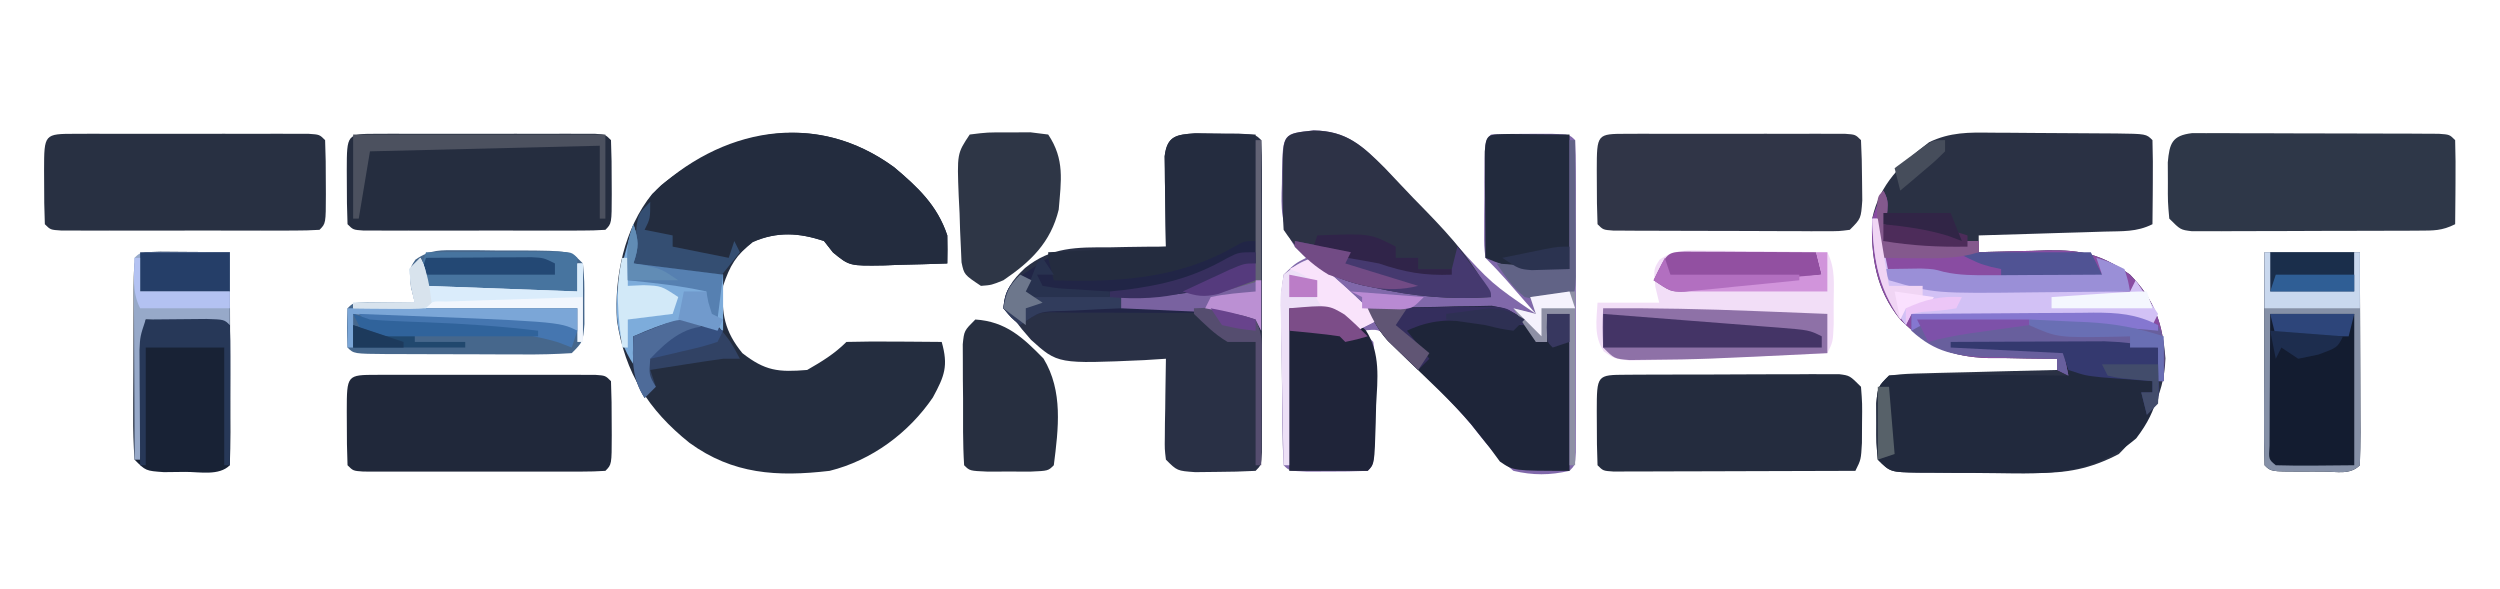 <?xml version="1.0" encoding="UTF-8"?>
<svg version="1.1" xmlns="http://www.w3.org/2000/svg" width="446" height="105">
<path d="M0 0 C0.79 0.002 1.579 0.004 2.393 0.006 C4.054 0.012 5.714 0.026 7.375 0.047 C9.927 0.078 12.479 0.088 15.031 0.094 C16.646 0.103 18.26 0.113 19.875 0.125 C20.642 0.129 21.408 0.133 22.198 0.138 C27.555 0.211 27.555 0.211 28.672 1.328 C28.745 3.859 28.764 6.361 28.734 8.891 C28.73 9.602 28.725 10.312 28.721 11.045 C28.709 12.806 28.691 14.567 28.672 16.328 C25.827 17.751 23.31 17.548 20.133 17.645 C18.831 17.686 17.529 17.728 16.188 17.771 C14.807 17.811 13.427 17.851 12.047 17.891 C10.659 17.934 9.271 17.977 7.883 18.021 C4.479 18.128 1.076 18.23 -2.328 18.328 C-2.328 19.318 -2.328 20.308 -2.328 21.328 C-1.474 21.297 -1.474 21.297 -0.603 21.265 C2.009 21.181 4.621 21.129 7.234 21.078 C8.577 21.028 8.577 21.028 9.947 20.977 C16.117 20.886 19.624 21.73 24.672 25.328 C29.062 29.837 30.491 34.046 30.984 40.266 C30.773 47.204 27.497 52.503 22.672 57.328 C17.572 59.982 13.384 60.767 7.621 60.691 C6.881 60.692 6.141 60.692 5.379 60.693 C3.828 60.691 2.278 60.681 0.727 60.664 C-1.652 60.641 -4.029 60.644 -6.408 60.65 C-7.919 60.645 -9.43 60.638 -10.941 60.629 C-11.653 60.63 -12.364 60.631 -13.097 60.632 C-18.097 60.559 -18.097 60.559 -20.328 58.328 C-20.594 55.359 -20.594 55.359 -20.578 51.828 C-20.583 50.663 -20.588 49.498 -20.594 48.297 C-20.328 45.328 -20.328 45.328 -18.328 43.328 C-15.347 43.009 -15.347 43.009 -11.57 42.914 C-10.907 42.895 -10.244 42.875 -9.561 42.855 C-7.442 42.796 -5.323 42.749 -3.203 42.703 C-1.767 42.665 -0.331 42.626 1.105 42.586 C4.627 42.49 8.149 42.406 11.672 42.328 C11.672 41.668 11.672 41.008 11.672 40.328 C10.826 40.33 10.826 40.33 9.963 40.332 C7.365 40.319 4.769 40.261 2.172 40.203 C1.285 40.206 0.398 40.208 -0.516 40.211 C-7.358 40.01 -11.444 38.135 -16.328 33.328 C-20.687 28.03 -21.578 22.099 -21.328 15.328 C-20.034 9.213 -16.028 5.369 -11.185 1.708 C-7.439 -0.101 -4.068 -0.066 0 0 Z " fill="#2A3144" transform="translate(355.328,23.672)"/>
<path d="M0 0 C5.869 0.064 8.677 2.744 12.676 6.808 C14.121 8.329 15.539 9.872 16.957 11.418 C17.927 12.438 18.899 13.455 19.873 14.471 C21.67 16.348 23.447 18.239 25.216 20.143 C31.727 27.309 31.727 27.309 39.645 32.73 C38.52 31.438 37.395 30.147 36.27 28.855 C35.643 28.136 35.017 27.417 34.371 26.676 C33.17 25.323 31.924 24.01 30.645 22.73 C30.402 20.592 30.402 20.592 30.414 17.977 C30.416 17.04 30.418 16.104 30.42 15.139 C30.438 13.668 30.438 13.668 30.457 12.168 C30.458 11.184 30.458 10.2 30.459 9.186 C30.504 1.871 30.504 1.871 31.645 0.73 C33.976 0.631 36.311 0.601 38.645 0.605 C39.923 0.603 41.202 0.6 42.52 0.598 C45.645 0.73 45.645 0.73 46.645 1.73 C46.744 3.536 46.773 5.345 46.774 7.152 C46.777 8.31 46.78 9.468 46.783 10.661 C46.781 11.922 46.779 13.182 46.777 14.48 C46.778 15.764 46.779 17.048 46.78 18.37 C46.782 21.091 46.78 23.811 46.775 26.531 C46.769 30.025 46.772 33.519 46.778 37.013 C46.783 40.336 46.78 43.658 46.777 46.98 C46.779 48.241 46.781 49.501 46.783 50.8 C46.779 52.537 46.779 52.537 46.774 54.309 C46.773 55.334 46.772 56.359 46.772 57.415 C46.645 59.73 46.645 59.73 45.645 60.73 C42.144 61.529 39.143 61.551 35.645 60.73 C32.643 58.338 30.445 55.416 28.064 52.422 C25.164 48.965 21.95 45.803 18.77 42.605 C18.114 41.93 17.459 41.254 16.784 40.558 C16.163 39.932 15.542 39.306 14.902 38.66 C14.347 38.095 13.791 37.531 13.219 36.949 C11.581 35.425 11.581 35.425 8.645 35.73 C9.305 36.39 9.965 37.05 10.645 37.73 C10.887 39.961 10.887 39.961 10.875 42.703 C10.873 43.685 10.871 44.666 10.869 45.678 C10.851 47.22 10.851 47.22 10.832 48.793 C10.831 49.825 10.831 50.857 10.83 51.92 C10.785 59.59 10.785 59.59 9.645 60.73 C7.313 60.83 4.978 60.86 2.645 60.855 C1.366 60.858 0.087 60.861 -1.23 60.863 C-4.355 60.73 -4.355 60.73 -5.355 59.73 C-5.494 57.245 -5.569 54.789 -5.594 52.301 C-5.602 51.555 -5.61 50.809 -5.618 50.04 C-5.632 48.458 -5.643 46.876 -5.651 45.293 C-5.668 42.872 -5.712 40.452 -5.756 38.031 C-5.766 36.496 -5.775 34.961 -5.781 33.426 C-5.799 32.701 -5.816 31.976 -5.834 31.229 C-5.825 29.176 -5.825 29.176 -5.355 25.73 C-3.329 23.75 -3.329 23.75 -1.355 22.73 C-2.009 22.076 -2.663 21.421 -3.336 20.746 C-5.884 16.941 -5.846 13.89 -5.668 9.48 C-5.658 8.748 -5.649 8.016 -5.639 7.262 C-5.496 0.573 -5.496 0.573 0 0 Z " fill="#8068AA" transform="translate(234.355,23.27)"/>
<path d="M0 0 C4.221 3.553 7.7 6.81 9.484 12.164 C9.521 13.83 9.526 15.498 9.484 17.164 C6.567 17.272 3.653 17.351 0.734 17.414 C-0.091 17.448 -0.916 17.481 -1.766 17.516 C-7.963 17.616 -7.963 17.616 -10.906 15.211 C-11.437 14.535 -11.968 13.86 -12.516 13.164 C-17.008 11.666 -20.841 11.479 -25.266 13.289 C-28.211 15.744 -29.298 17.51 -30.516 21.164 C-30.815 26.152 -30.264 29.243 -27.078 33.164 C-23.023 36.329 -20.685 36.595 -15.516 36.164 C-12.907 34.667 -10.645 33.294 -8.516 31.164 C-5.653 31.091 -2.815 31.072 0.047 31.102 C0.853 31.106 1.659 31.111 2.49 31.115 C4.488 31.127 6.486 31.145 8.484 31.164 C9.689 35.432 9.001 37.223 6.906 41.074 C2.589 47.42 -4.054 52.315 -11.516 54.164 C-20.876 55.254 -28.762 54.798 -36.516 49.164 C-43.88 43.272 -48.017 36.7 -49.453 27.352 C-49.951 19.551 -48.166 10.928 -43.16 4.758 C-31.044 -6.984 -14.155 -10.331 0 0 Z " fill="#242D3F" transform="translate(159.516,29.836)"/>
<path d="M0 0 C1.901 0.021 1.901 0.021 3.84 0.043 C5.744 0.053 5.744 0.053 7.688 0.062 C10.777 0.23 10.777 0.23 11.777 1.23 C11.876 3.036 11.905 4.845 11.907 6.652 C11.91 7.81 11.913 8.968 11.916 10.161 C11.914 11.422 11.912 12.682 11.91 13.98 C11.911 15.264 11.912 16.548 11.913 17.87 C11.915 20.591 11.912 23.311 11.908 26.031 C11.902 29.525 11.905 33.019 11.911 36.513 C11.916 39.836 11.913 43.158 11.91 46.48 C11.912 47.741 11.914 49.001 11.916 50.3 C11.912 52.037 11.912 52.037 11.907 53.809 C11.906 54.834 11.905 55.859 11.904 56.915 C11.777 59.23 11.777 59.23 10.777 60.23 C8.467 60.356 6.153 60.406 3.84 60.418 C2.573 60.432 1.306 60.446 0 60.461 C-3.223 60.23 -3.223 60.23 -5.223 58.23 C-5.45 56.351 -5.45 56.351 -5.418 54.098 C-5.412 53.292 -5.405 52.486 -5.398 51.656 C-5.382 50.814 -5.365 49.973 -5.348 49.105 C-5.339 48.256 -5.33 47.406 -5.32 46.531 C-5.297 44.431 -5.261 42.331 -5.223 40.23 C-6.501 40.312 -7.78 40.393 -9.098 40.477 C-24.517 41.16 -24.517 41.16 -29.285 36.855 C-30.945 34.957 -30.945 34.957 -32.223 33.23 C-32.883 32.57 -33.543 31.91 -34.223 31.23 C-33.892 27.971 -32.706 26.236 -30.344 24.035 C-25.689 20.255 -21.083 20.34 -15.285 20.355 C-14.315 20.335 -13.345 20.314 -12.346 20.293 C-9.97 20.246 -7.598 20.226 -5.223 20.23 C-5.246 18.954 -5.269 17.678 -5.293 16.363 C-5.312 14.694 -5.33 13.025 -5.348 11.355 C-5.364 10.514 -5.381 9.672 -5.398 8.805 C-5.405 7.999 -5.411 7.193 -5.418 6.363 C-5.428 5.62 -5.439 4.876 -5.45 4.11 C-5.012 0.489 -3.387 0.242 0 0 Z " fill="#293045" transform="translate(213.223,23.77)"/>
<path d="M0 0 C4.221 3.553 7.7 6.81 9.484 12.164 C9.521 13.83 9.526 15.498 9.484 17.164 C6.567 17.272 3.653 17.351 0.734 17.414 C-0.091 17.448 -0.916 17.481 -1.766 17.516 C-7.963 17.616 -7.963 17.616 -10.906 15.211 C-11.437 14.535 -11.968 13.86 -12.516 13.164 C-16.99 11.673 -20.835 11.421 -25.203 13.352 C-27.772 15.365 -29.597 17.534 -31.516 20.164 C-33.454 19.855 -35.391 19.541 -37.328 19.227 C-38.947 18.966 -38.947 18.966 -40.598 18.699 C-43.516 18.164 -43.516 18.164 -46.516 17.164 C-46.261 11.332 -45.987 7.308 -41.516 3.164 C-28.896 -6.884 -13.775 -10.053 0 0 Z " fill="#232C3E" transform="translate(159.516,29.836)"/>
<path d="M0 0 C4.305 -0.025 8.61 -0.043 12.915 -0.055 C14.378 -0.06 15.84 -0.067 17.303 -0.075 C19.413 -0.088 21.523 -0.093 23.633 -0.098 C24.9 -0.103 26.167 -0.108 27.473 -0.114 C30.747 -0.008 33.789 0.375 37 1 C37.737 7.659 37.2 11.85 33.094 17.211 C25.372 23.809 17.633 23.567 7.98 23.412 C5.61 23.375 3.241 23.371 0.871 23.371 C-0.635 23.361 -2.142 23.35 -3.648 23.336 C-4.357 23.334 -5.065 23.331 -5.795 23.329 C-10.768 23.232 -10.768 23.232 -13 21 C-13.266 18.031 -13.266 18.031 -13.25 14.5 C-13.255 13.335 -13.26 12.169 -13.266 10.969 C-13 8 -13 8 -11 6 C-8.563 5.825 -6.241 5.768 -3.805 5.805 C-3.097 5.808 -2.39 5.81 -1.661 5.813 C0.601 5.824 2.863 5.85 5.125 5.875 C6.658 5.885 8.19 5.894 9.723 5.902 C13.482 5.924 17.241 5.959 21 6 C20.505 4.02 20.505 4.02 20 2 C13.4 1.67 6.8 1.34 0 1 C0 0.67 0 0.34 0 0 Z " fill="#21293D" transform="translate(348,61)"/>
<path d="M0 0 C0.845 0.001 1.691 0.003 2.561 0.004 C3.519 0.001 4.477 -0.002 5.463 -0.005 C6.5 0.002 7.536 0.009 8.604 0.017 C9.664 0.017 10.725 0.018 11.817 0.018 C14.06 0.021 16.304 0.029 18.548 0.041 C21.996 0.06 25.443 0.062 28.891 0.062 C31.066 0.067 33.241 0.072 35.417 0.079 C36.455 0.08 37.494 0.081 38.564 0.083 C39.518 0.089 40.473 0.095 41.456 0.102 C42.3 0.106 43.145 0.11 44.015 0.114 C45.944 0.247 45.944 0.247 46.944 1.247 C47.017 3.778 47.036 6.28 47.006 8.81 C47.002 9.521 46.997 10.232 46.993 10.964 C46.981 12.725 46.963 14.486 46.944 16.247 C44.563 17.438 43.091 17.38 40.434 17.393 C39.5 17.399 38.565 17.405 37.603 17.412 C36.591 17.413 35.58 17.414 34.538 17.415 C33.502 17.419 32.466 17.422 31.399 17.425 C29.207 17.43 27.015 17.433 24.822 17.433 C21.458 17.435 18.094 17.453 14.729 17.472 C12.603 17.475 10.477 17.477 8.35 17.478 C6.833 17.488 6.833 17.488 5.285 17.499 C4.351 17.496 3.416 17.493 2.454 17.49 C1.629 17.492 0.805 17.493 -0.045 17.494 C-2.056 17.247 -2.056 17.247 -4.056 15.247 C-4.322 12.278 -4.322 12.278 -4.306 8.747 C-4.311 7.582 -4.316 6.417 -4.322 5.216 C-4.017 1.812 -3.557 0.428 0 0 Z " fill="#2E3748" transform="translate(391.056,23.753)"/>
<path d="M0 0 C1.437 -0.005 1.437 -0.005 2.902 -0.01 C3.944 -0.008 4.985 -0.006 6.059 -0.003 C7.12 -0.004 8.182 -0.005 9.276 -0.006 C11.525 -0.007 13.775 -0.005 16.024 -0.001 C19.481 0.004 22.938 -0.001 26.395 -0.007 C28.574 -0.007 30.754 -0.005 32.934 -0.003 C34.496 -0.006 34.496 -0.006 36.09 -0.01 C37.048 -0.006 38.005 -0.003 38.992 0 C39.84 0.001 40.687 0.002 41.56 0.002 C43.496 0.129 43.496 0.129 44.496 1.129 C44.596 3.641 44.635 6.118 44.621 8.629 C44.627 9.683 44.627 9.683 44.633 10.758 C44.623 16.003 44.623 16.003 43.496 17.129 C41.997 17.228 40.494 17.257 38.992 17.259 C37.556 17.264 37.556 17.264 36.09 17.268 C35.048 17.266 34.007 17.264 32.934 17.262 C31.872 17.263 30.81 17.264 29.717 17.265 C27.467 17.266 25.217 17.264 22.968 17.26 C19.511 17.254 16.054 17.26 12.598 17.266 C10.418 17.265 8.238 17.264 6.059 17.262 C5.017 17.264 3.975 17.266 2.902 17.268 C1.944 17.265 0.987 17.262 0 17.259 C-0.847 17.258 -1.695 17.257 -2.568 17.256 C-4.504 17.129 -4.504 17.129 -5.504 16.129 C-5.604 13.618 -5.643 11.14 -5.629 8.629 C-5.633 7.927 -5.637 7.224 -5.641 6.5 C-5.628 0.005 -5.628 0.005 0 0 Z " fill="#283042" transform="translate(13.504,23.871)"/>
<path d="M0 0 C1.346 -0.005 1.346 -0.005 2.72 -0.01 C4.184 -0.007 4.184 -0.007 5.678 -0.003 C6.673 -0.004 7.668 -0.005 8.693 -0.006 C10.801 -0.007 12.91 -0.005 15.018 -0.001 C18.258 0.004 21.497 -0.001 24.736 -0.007 C26.779 -0.007 28.822 -0.005 30.865 -0.003 C31.841 -0.005 32.817 -0.007 33.823 -0.01 C34.721 -0.006 35.618 -0.003 36.543 0 C37.734 0.001 37.734 0.001 38.95 0.002 C40.771 0.129 40.771 0.129 41.771 1.129 C41.871 3.641 41.91 6.118 41.896 8.629 C41.902 9.683 41.902 9.683 41.908 10.758 C41.898 16.003 41.898 16.003 40.771 17.129 C39.365 17.227 37.953 17.257 36.543 17.259 C35.197 17.264 35.197 17.264 33.823 17.268 C32.359 17.265 32.359 17.265 30.865 17.262 C29.373 17.264 29.373 17.264 27.85 17.265 C25.742 17.266 23.633 17.264 21.525 17.26 C18.285 17.254 15.046 17.26 11.807 17.266 C9.764 17.265 7.721 17.264 5.678 17.262 C4.702 17.264 3.726 17.266 2.72 17.268 C1.822 17.265 0.925 17.262 0 17.259 C-0.794 17.258 -1.588 17.257 -2.407 17.256 C-4.229 17.129 -4.229 17.129 -5.229 16.129 C-5.328 13.618 -5.367 11.14 -5.354 8.629 C-5.357 7.927 -5.361 7.224 -5.365 6.5 C-5.353 0.005 -5.353 0.005 0 0 Z " fill="#20283A" transform="translate(67.229,66.871)"/>
<path d="M0 0 C1.346 -0.005 1.346 -0.005 2.72 -0.01 C4.184 -0.007 4.184 -0.007 5.678 -0.003 C6.673 -0.004 7.668 -0.005 8.693 -0.006 C10.801 -0.007 12.91 -0.005 15.018 -0.001 C18.258 0.004 21.497 -0.001 24.736 -0.007 C26.779 -0.007 28.822 -0.005 30.865 -0.003 C31.841 -0.005 32.817 -0.007 33.823 -0.01 C34.721 -0.006 35.618 -0.003 36.543 0 C37.734 0.001 37.734 0.001 38.95 0.002 C40.771 0.129 40.771 0.129 41.771 1.129 C41.871 3.641 41.91 6.118 41.896 8.629 C41.902 9.683 41.902 9.683 41.908 10.758 C41.898 16.003 41.898 16.003 40.771 17.129 C39.365 17.227 37.953 17.257 36.543 17.259 C35.197 17.264 35.197 17.264 33.823 17.268 C32.359 17.265 32.359 17.265 30.865 17.262 C29.373 17.264 29.373 17.264 27.85 17.265 C25.742 17.266 23.633 17.264 21.525 17.26 C18.285 17.254 15.046 17.26 11.807 17.266 C9.764 17.265 7.721 17.264 5.678 17.262 C4.702 17.264 3.726 17.266 2.72 17.268 C1.822 17.265 0.925 17.262 0 17.259 C-0.794 17.258 -1.588 17.257 -2.407 17.256 C-4.229 17.129 -4.229 17.129 -5.229 16.129 C-5.328 13.618 -5.367 11.14 -5.354 8.629 C-5.357 7.927 -5.361 7.224 -5.365 6.5 C-5.353 0.005 -5.353 0.005 0 0 Z " fill="#252D3F" transform="translate(67.229,23.871)"/>
<path d="M0 0 C1.346 -0.005 1.346 -0.005 2.72 -0.01 C4.184 -0.007 4.184 -0.007 5.678 -0.003 C6.673 -0.004 7.668 -0.005 8.693 -0.006 C10.801 -0.007 12.91 -0.005 15.018 -0.001 C18.258 0.004 21.497 -0.001 24.736 -0.007 C26.779 -0.007 28.822 -0.005 30.865 -0.003 C31.841 -0.005 32.817 -0.007 33.823 -0.01 C34.721 -0.006 35.618 -0.003 36.543 0 C37.734 0.001 37.734 0.001 38.95 0.002 C40.771 0.129 40.771 0.129 41.771 1.129 C41.897 3.439 41.947 5.754 41.959 8.067 C41.973 9.334 41.987 10.601 42.002 11.907 C41.771 15.129 41.771 15.129 39.771 17.129 C37.867 17.377 37.867 17.377 35.521 17.372 C34.205 17.377 34.205 17.377 32.862 17.382 C31.913 17.374 30.964 17.367 29.986 17.36 C29.015 17.359 28.043 17.359 27.043 17.358 C24.987 17.355 22.932 17.348 20.877 17.335 C17.719 17.317 14.561 17.315 11.402 17.315 C9.41 17.31 7.417 17.304 5.424 17.297 C4.473 17.296 3.522 17.295 2.542 17.294 C1.668 17.288 0.793 17.281 -0.108 17.275 C-1.268 17.269 -1.268 17.269 -2.451 17.263 C-4.229 17.129 -4.229 17.129 -5.229 16.129 C-5.328 13.618 -5.367 11.14 -5.354 8.629 C-5.357 7.927 -5.361 7.224 -5.365 6.5 C-5.353 0.005 -5.353 0.005 0 0 Z " fill="#303547" transform="translate(290.229,23.871)"/>
<path d="M0 0 C1.312 -0.01 1.312 -0.01 2.65 -0.019 C4.076 -0.021 4.076 -0.021 5.531 -0.023 C6.987 -0.028 6.987 -0.028 8.472 -0.033 C10.529 -0.038 12.586 -0.04 14.644 -0.04 C17.8 -0.042 20.955 -0.06 24.112 -0.079 C26.106 -0.082 28.1 -0.084 30.094 -0.085 C31.043 -0.092 31.992 -0.1 32.97 -0.107 C33.847 -0.104 34.725 -0.101 35.629 -0.098 C36.403 -0.099 37.177 -0.101 37.975 -0.102 C39.879 0.145 39.879 0.145 41.879 2.145 C42.11 5.114 42.11 5.114 42.067 8.645 C42.06 9.811 42.054 10.976 42.047 12.177 C41.879 15.145 41.879 15.145 40.879 17.145 C34.489 17.171 28.098 17.188 21.708 17.2 C19.532 17.205 17.356 17.212 15.181 17.221 C12.061 17.233 8.941 17.238 5.821 17.243 C4.352 17.251 4.352 17.251 2.853 17.259 C1.953 17.259 1.052 17.259 0.124 17.259 C-1.072 17.262 -1.072 17.262 -2.292 17.266 C-4.121 17.145 -4.121 17.145 -5.121 16.145 C-5.221 13.634 -5.26 11.156 -5.246 8.645 C-5.25 7.943 -5.254 7.24 -5.258 6.516 C-5.245 0.026 -5.245 0.026 0 0 Z " fill="#242C3E" transform="translate(290.121,66.855)"/>
<path d="M0 0 C1 2 1 2 0 9 C5.61 9 11.22 9 17 9 C17 9.66 17 10.32 17 11 C17.854 10.969 17.854 10.969 18.725 10.937 C21.337 10.853 23.949 10.801 26.562 10.75 C27.905 10.7 27.905 10.7 29.275 10.648 C35.446 10.558 38.952 11.402 44 15 C48.432 19.552 50.103 24.082 50.125 30.375 C50.084 31.571 50.042 32.767 50 34 C49.67 34 49.34 34 49 34 C49 32.02 49 30.04 49 28 C43.39 28 37.78 28 32 28 C32.495 30.475 32.495 30.475 33 33 C32.01 32.505 32.01 32.505 31 32 C31 31.34 31 30.68 31 30 C30.154 30.002 30.154 30.002 29.291 30.003 C26.693 29.991 24.098 29.933 21.5 29.875 C20.613 29.878 19.726 29.88 18.812 29.883 C11.97 29.682 7.885 27.806 3 23 C-1.313 17.756 -2.297 11.715 -2 5 C-1.008 2.164 -1.008 2.164 0 0 Z " fill="#894CA2" transform="translate(336,34)"/>
<path d="M0 0 C1.254 0.01 2.507 0.019 3.799 0.029 C5.109 0.054 6.419 0.08 7.77 0.105 C9.105 0.121 10.44 0.134 11.775 0.146 C15.045 0.182 18.313 0.231 21.582 0.293 C23.068 3.265 22.714 5.989 22.707 9.293 C22.711 11.18 22.711 11.18 22.715 13.105 C22.582 16.293 22.582 16.293 21.582 18.293 C13.917 18.669 6.251 19.004 -1.418 19.293 C-2.662 19.34 -2.662 19.34 -3.931 19.389 C-6.01 19.459 -8.089 19.502 -10.168 19.543 C-11.893 19.582 -11.893 19.582 -13.652 19.621 C-16.418 19.293 -16.418 19.293 -18.297 18.008 C-20.109 15.236 -19.6 12.501 -19.418 9.293 C-15.788 9.293 -12.158 9.293 -8.418 9.293 C-8.645 8.365 -8.872 7.437 -9.105 6.48 C-9.418 3.293 -9.418 3.293 -8.339 1.612 C-5.539 -0.31 -3.37 -0.046 0 0 Z " fill="#F2DEF7" transform="translate(304.418,44.707)"/>
<path d="M0 0 C5.61 0 11.22 0 17 0 C17.023 5.394 17.043 10.787 17.055 16.18 C17.06 18.017 17.067 19.853 17.075 21.689 C17.088 24.323 17.093 26.956 17.098 29.59 C17.103 30.416 17.108 31.242 17.113 32.093 C17.113 34.062 17.062 36.032 17 38 C15.244 39.756 12.964 39.132 10.629 39.137 C9.926 39.133 9.224 39.129 8.5 39.125 C7.797 39.129 7.095 39.133 6.371 39.137 C1.127 39.127 1.127 39.127 0 38 C-0.089 35.188 -0.115 32.401 -0.098 29.59 C-0.096 28.748 -0.095 27.906 -0.093 27.038 C-0.088 24.338 -0.075 21.638 -0.062 18.938 C-0.057 17.111 -0.053 15.285 -0.049 13.459 C-0.039 8.973 -0.019 4.486 0 0 Z " fill="#131C30" transform="translate(404,45)"/>
<path d="M0 0 C1.488 0.007 2.977 0.019 4.465 0.035 C5.223 0.04 5.982 0.044 6.764 0.049 C8.643 0.061 10.523 0.079 12.402 0.098 C12.427 5.491 12.445 10.885 12.457 16.278 C12.462 18.114 12.469 19.951 12.478 21.787 C12.49 24.42 12.496 27.054 12.5 29.688 C12.505 30.514 12.51 31.34 12.516 32.191 C12.516 34.16 12.464 36.129 12.402 38.098 C10.469 40.031 7.028 39.272 4.465 39.285 C3.198 39.299 1.931 39.314 0.625 39.328 C-2.598 39.098 -2.598 39.098 -4.598 37.098 C-4.785 34.385 -4.853 31.775 -4.828 29.062 C-4.828 28.269 -4.827 27.475 -4.827 26.657 C-4.824 24.978 -4.816 23.299 -4.803 21.621 C-4.785 19.042 -4.783 16.464 -4.783 13.885 C-4.778 12.257 -4.772 10.628 -4.766 9 C-4.765 8.224 -4.763 7.448 -4.762 6.648 C-4.704 0.128 -4.704 0.128 0 0 Z " fill="#182235" transform="translate(28.598,44.902)"/>
<path d="M0 0 C1.154 0.001 2.309 0.001 3.498 0.002 C4.704 0.018 5.91 0.034 7.152 0.051 C8.967 0.046 8.967 0.046 10.818 0.041 C19.823 0.096 19.823 0.096 22.09 2.363 C22.355 5.551 22.355 5.551 22.34 9.363 C22.348 11.25 22.348 11.25 22.355 13.176 C22.09 16.363 22.09 16.363 20.09 18.363 C17.161 18.551 14.328 18.619 11.398 18.594 C10.538 18.593 9.678 18.593 8.791 18.592 C6.971 18.589 5.151 18.581 3.331 18.569 C0.535 18.551 -2.261 18.549 -5.057 18.549 C-6.822 18.544 -8.587 18.538 -10.352 18.531 C-11.193 18.53 -12.035 18.529 -12.902 18.528 C-18.794 18.479 -18.794 18.479 -19.91 17.363 C-20.035 13.863 -20.035 13.863 -19.91 10.363 C-18.91 9.363 -18.91 9.363 -16.406 9.266 C-14.892 9.283 -14.892 9.283 -13.348 9.301 C-12.336 9.31 -11.324 9.319 -10.281 9.328 C-9.108 9.346 -9.108 9.346 -7.91 9.363 C-8.137 8.435 -8.364 7.507 -8.598 6.551 C-8.91 3.363 -8.91 3.363 -7.799 1.687 C-5.146 -0.172 -3.221 -0.009 0 0 Z " fill="#46678C" transform="translate(81.91,44.637)"/>
<path d="M0 0 C4.062 -0.116 8.124 -0.187 12.188 -0.25 C13.338 -0.284 14.488 -0.317 15.674 -0.352 C16.786 -0.364 17.897 -0.377 19.043 -0.391 C20.064 -0.412 21.085 -0.433 22.137 -0.454 C25.748 0.119 27.424 1.457 30 4 C30 4.66 30 5.32 30 6 C30.66 6 31.32 6 32 6 C32 4.35 32 2.7 32 1 C33.32 1 34.64 1 36 1 C36 10.24 36 19.48 36 29 C26 29 26 29 23.582 27.34 C22.706 26.151 22.706 26.151 21.812 24.938 C21.096 24.036 20.379 23.135 19.641 22.207 C19.239 21.701 18.838 21.195 18.424 20.674 C14.935 16.572 10.919 12.921 7.052 9.179 C6.428 8.566 5.803 7.952 5.16 7.32 C4.599 6.776 4.039 6.233 3.461 5.672 C1.904 3.89 0.964 2.153 0 0 Z " fill="#1E2539" transform="translate(244,55)"/>
<path d="M0 0 C5.841 0.065 8.704 2.694 12.722 6.716 C13.684 7.715 14.637 8.722 15.583 9.738 C17.019 11.28 18.487 12.785 19.965 14.287 C24.613 19.073 28.747 23.675 31.648 29.723 C24.454 30.222 17.781 29.6 10.773 28.035 C10.061 27.887 9.348 27.738 8.614 27.585 C2.26 26.062 -1.667 23.25 -5.352 17.723 C-5.52 14.974 -5.585 12.342 -5.539 9.598 C-5.538 8.856 -5.538 8.115 -5.537 7.352 C-5.481 0.564 -5.481 0.564 0 0 Z " fill="#2D3246" transform="translate(234.352,23.277)"/>
<path d="M0 0 C3.581 0.065 7.161 0.13 10.742 0.195 C10.742 6.465 10.742 12.735 10.742 19.195 C-0.705 25.696 -12.099 28.073 -25.258 27.195 C-26.248 26.535 -27.238 25.875 -28.258 25.195 C-27.598 24.865 -26.938 24.535 -26.258 24.195 C-26.258 23.205 -26.258 22.215 -26.258 21.195 C-15.863 20.7 -15.863 20.7 -5.258 20.195 C-5.337 14.361 -5.337 14.361 -5.438 8.528 C-5.443 7.802 -5.448 7.076 -5.453 6.328 C-5.464 5.584 -5.474 4.841 -5.485 4.075 C-5.044 0.426 -3.412 0.205 0 0 Z " fill="#242C3F" transform="translate(213.258,23.805)"/>
<path d="M0 0 C9.597 0 9.597 0 13.688 3.955 C16.324 8.064 15.757 12.6 15.5 17.312 C15.465 18.833 15.465 18.833 15.43 20.385 C15.211 27.789 15.211 27.789 14 29 C9.38 29 4.76 29 0 29 C0 19.43 0 9.86 0 0 Z " fill="#1F2439" transform="translate(230,55)"/>
<path d="M0 0 C3.188 -0.398 3.188 -0.398 7 -0.375 C8.887 -0.387 8.887 -0.387 10.812 -0.398 C11.864 -0.267 12.916 -0.135 14 0 C16.966 4.45 16.307 8.182 15.875 13.395 C14.457 19.237 10.895 22.685 6 26 C3.895 26.855 3.895 26.855 2 27 C-1 25 -1 25 -1.464 22.801 C-1.503 21.909 -1.542 21.017 -1.582 20.098 C-1.627 19.125 -1.671 18.152 -1.717 17.15 C-1.748 16.131 -1.78 15.112 -1.812 14.062 C-1.863 13.047 -1.914 12.032 -1.967 10.986 C-2.263 3.395 -2.263 3.395 0 0 Z " fill="#2E3646" transform="translate(173,24)"/>
<path d="M0 0 C5.437 0.356 8.489 3.208 12.168 6.973 C15.683 12.781 14.826 19.458 14 26 C13 27 13 27 9.875 27.133 C8.596 27.13 7.317 27.128 6 27.125 C4.721 27.128 3.442 27.13 2.125 27.133 C-1 27 -1 27 -2 26 C-2.253 22.027 -2.185 18.042 -2.188 14.062 C-2.2 12.939 -2.212 11.816 -2.225 10.658 C-2.227 9.586 -2.228 8.514 -2.23 7.41 C-2.235 6.422 -2.239 5.433 -2.243 4.414 C-2 2 -2 2 0 0 Z " fill="#272F40" transform="translate(174,57)"/>
<path d="M0 0 C3.613 0.033 7.227 0.065 10.84 0.098 C10.84 8.018 10.84 15.938 10.84 24.098 C0.715 24.098 0.715 24.098 -4.16 22.098 C-4.189 18.619 -4.207 15.139 -4.223 11.66 C-4.231 10.667 -4.239 9.674 -4.248 8.65 C-4.251 7.706 -4.254 6.762 -4.258 5.789 C-4.263 4.915 -4.268 4.04 -4.274 3.139 C-4.085 -0.25 -3.475 0.107 0 0 Z " fill="#222A3D" transform="translate(269.16,23.902)"/>
<path d="M0 0 C0.33 0 0.66 0 1 0 C1 11.22 1 22.44 1 34 C0.67 33.34 0.34 32.68 0 32 C-3.852 30.473 -8.114 30.838 -12.195 30.832 C-12.984 30.829 -13.773 30.825 -14.585 30.822 C-16.248 30.817 -17.91 30.815 -19.573 30.815 C-22.123 30.813 -24.673 30.794 -27.223 30.775 C-28.839 30.772 -30.454 30.77 -32.07 30.77 C-32.835 30.762 -33.599 30.755 -34.387 30.748 C-38.655 30.611 -38.655 30.611 -42 33 C-43.562 31.75 -43.562 31.75 -45 30 C-44.748 27.393 -44.322 26.293 -42.371 24.516 C-41.733 24.098 -41.095 23.68 -40.438 23.25 C-39.797 22.822 -39.156 22.394 -38.496 21.953 C-38.002 21.639 -37.509 21.324 -37 21 C-36.67 22.32 -36.34 23.64 -36 25 C-24.798 25.393 -13.712 24.736 -3.855 19.023 C-2 18 -2 18 0 18 C0 12.06 0 6.12 0 0 Z " fill="#212546" transform="translate(224,25)"/>
<path d="M0 0 C9.118 -0.068 18.202 0.131 27.312 0.5 C28.542 0.548 29.771 0.595 31.037 0.645 C34.025 0.761 37.012 0.879 40 1 C40 3.31 40 5.62 40 8 C17.742 9.091 17.742 9.091 8.188 9.188 C7.026 9.202 5.865 9.216 4.668 9.23 C2 9 2 9 0 7 C-0.125 3.375 -0.125 3.375 0 0 Z " fill="#8E71A7" transform="translate(286,55)"/>
<path d="M0 0 C5.61 0 11.22 0 17 0 C17.023 5.394 17.043 10.787 17.055 16.18 C17.06 18.017 17.067 19.853 17.075 21.689 C17.088 24.323 17.093 26.956 17.098 29.59 C17.103 30.416 17.108 31.242 17.113 32.093 C17.113 34.062 17.062 36.032 17 38 C15.244 39.756 12.964 39.132 10.629 39.137 C9.926 39.133 9.224 39.129 8.5 39.125 C7.797 39.129 7.095 39.133 6.371 39.137 C1.127 39.127 1.127 39.127 0 38 C-0.089 35.188 -0.115 32.401 -0.098 29.59 C-0.096 28.748 -0.095 27.906 -0.093 27.038 C-0.088 24.338 -0.075 21.638 -0.062 18.938 C-0.057 17.111 -0.053 15.285 -0.049 13.459 C-0.039 8.973 -0.019 4.486 0 0 Z M1 11 C0.973 15.313 0.953 19.625 0.938 23.938 C0.929 25.169 0.921 26.401 0.912 27.67 C0.909 28.84 0.906 30.01 0.902 31.215 C0.897 32.299 0.892 33.383 0.886 34.5 C0.716 36.94 0.716 36.94 2 38 C4.353 38.073 6.708 38.084 9.062 38.062 C12.497 38.032 12.497 38.032 16 38 C16 29.09 16 20.18 16 11 C11.05 11 6.1 11 1 11 Z " fill="#8590A7" transform="translate(404,45)"/>
<path d="M0 0 C5.463 -0.05 10.925 -0.086 16.388 -0.11 C18.245 -0.12 20.103 -0.134 21.96 -0.151 C24.634 -0.175 27.307 -0.187 29.98 -0.195 C31.221 -0.211 31.221 -0.211 32.487 -0.227 C36.737 -0.227 40.187 -0.123 44 2 C45.607 5.215 45.057 8.436 45 12 C44.67 12 44.34 12 44 12 C44 10.02 44 8.04 44 6 C38.39 6 32.78 6 27 6 C27.33 7.65 27.66 9.3 28 11 C27.34 10.67 26.68 10.34 26 10 C26 9.34 26 8.68 26 8 C25.426 7.991 24.851 7.981 24.259 7.972 C21.63 7.918 19.003 7.834 16.375 7.75 C15.02 7.729 15.02 7.729 13.637 7.707 C7.897 7.498 4.316 6.929 0 3 C0 2.01 0 1.02 0 0 Z " fill="#685F9D" transform="translate(341,56)"/>
<path d="M0 0 C1.488 0.007 2.977 0.019 4.465 0.035 C5.223 0.04 5.982 0.044 6.764 0.049 C8.643 0.061 10.523 0.079 12.402 0.098 C12.402 4.388 12.402 8.678 12.402 13.098 C7.452 12.768 2.502 12.438 -2.598 12.098 C-2.928 20.348 -3.258 28.598 -3.598 37.098 C-3.928 37.098 -4.258 37.098 -4.598 37.098 C-4.622 31.989 -4.64 26.88 -4.653 21.772 C-4.658 20.032 -4.664 18.293 -4.673 16.554 C-4.685 14.059 -4.691 11.565 -4.695 9.07 C-4.7 8.288 -4.706 7.506 -4.711 6.7 C-4.711 4.832 -4.66 2.964 -4.598 1.098 C-3.598 0.098 -3.598 0.098 0 0 Z " fill="#97A9C9" transform="translate(28.598,44.902)"/>
<path d="M0 0 C0.33 0 0.66 0 1 0 C1.66 3.3 2.32 6.6 3 10 C12.454 11.823 21.661 12.411 31.25 12.625 C32.689 12.663 34.128 12.702 35.566 12.742 C39.044 12.837 42.522 12.921 46 13 C46.33 12.34 46.66 11.68 47 11 C48.98 13.97 48.98 13.97 51 17 C50.67 17.66 50.34 18.32 50 19 C49.423 18.839 48.846 18.678 48.252 18.513 C46.087 18.02 44.181 17.845 41.966 17.795 C40.795 17.765 40.795 17.765 39.601 17.734 C38.768 17.718 37.936 17.701 37.078 17.684 C36.218 17.663 35.358 17.642 34.472 17.621 C31.731 17.555 28.991 17.496 26.25 17.438 C24.389 17.394 22.529 17.351 20.668 17.307 C16.112 17.2 11.556 17.098 7 17 C6.67 17.66 6.34 18.32 6 19 C1.253 12.887 0.155 7.671 0 0 Z " fill="#D2C1F5" transform="translate(334,39)"/>
<path d="M0 0 C0.934 3.01 1.044 3.867 0 7 C5.28 7.66 10.56 8.32 16 9 C16 12.3 16 15.6 16 19 C14.144 18.691 14.144 18.691 12.25 18.375 C8.768 17.928 7.043 18.152 4 20 C2.68 20 1.36 20 0 20 C0 21.65 0 23.3 0 25 C-3.376 19.936 -3.476 14.595 -2.391 8.676 C-1.659 5.76 -0.875 2.876 0 0 Z " fill="#7DACDB" transform="translate(113,40)"/>
<path d="M0 0 C4.312 -0.029 8.625 -0.047 12.938 -0.062 C14.169 -0.071 15.401 -0.079 16.67 -0.088 C17.84 -0.091 19.01 -0.094 20.215 -0.098 C21.841 -0.106 21.841 -0.106 23.5 -0.114 C26 0 26 0 27 1 C27 2.98 27 4.96 27 7 C18.09 7 9.18 7 0 7 C-1 3 -1 3 0 0 Z " fill="#47749F" transform="translate(76,45)"/>
<path d="M0 0 C1.084 0.005 2.168 0.01 3.285 0.016 C5.04 0.021 5.04 0.021 6.83 0.026 C8.677 0.038 8.677 0.038 10.562 0.051 C12.416 0.058 12.416 0.058 14.306 0.065 C17.371 0.077 20.435 0.093 23.5 0.114 C23.83 1.434 24.16 2.754 24.5 4.114 C19.861 4.713 15.221 5.298 10.578 5.861 C8.749 6.083 6.921 6.311 5.094 6.539 C4.134 6.646 3.175 6.753 2.187 6.864 C1.345 6.961 0.504 7.059 -0.364 7.16 C-2.5 7.114 -2.5 7.114 -5.5 5.114 C-3.094 0.14 -3.094 0.14 0 0 Z " fill="#9250A1" transform="translate(300.5,44.886)"/>
<path d="M0 0 C5.233 0.404 10.466 0.813 15.698 1.227 C17.479 1.367 19.26 1.506 21.041 1.643 C23.598 1.84 26.154 2.043 28.711 2.246 C29.51 2.307 30.309 2.367 31.132 2.429 C36.772 2.886 36.772 2.886 39 4 C39 4.66 39 5.32 39 6 C26.13 6 13.26 6 0 6 C0 4.02 0 2.04 0 0 Z " fill="#443466" transform="translate(286,56)"/>
<path d="M0 0 C3.314 0.64 6.626 1.288 9.938 1.938 C10.883 2.12 11.829 2.302 12.803 2.49 C13.702 2.667 14.601 2.845 15.527 3.027 C16.36 3.19 17.193 3.352 18.051 3.519 C20 4 20 4 21 5 C23.333 5.041 25.667 5.042 28 5 C28.33 3.68 28.66 2.36 29 1 C30.003 2.31 31.002 3.623 32 4.938 C32.557 5.668 33.114 6.399 33.688 7.152 C35 9 35 9 35 10 C27.805 10.499 21.133 9.877 14.125 8.312 C13.412 8.164 12.699 8.015 11.965 7.862 C6.829 6.632 3.795 4.682 0 1 C0 0.67 0 0.34 0 0 Z " fill="#45396F" transform="translate(231,43)"/>
<path d="M0 0 C4.184 3.509 8.196 7.081 12 11 C10.02 11.99 10.02 11.99 8 13 C7.505 12.526 7.01 12.051 6.5 11.562 C3.348 9.349 3.348 9.349 -4 9 C-4 18.24 -4 27.48 -4 37 C-4.33 37 -4.66 37 -5 37 C-5.124 32.213 -5.214 27.427 -5.275 22.638 C-5.3 21.01 -5.334 19.381 -5.377 17.753 C-5.438 15.412 -5.466 13.072 -5.488 10.73 C-5.514 10.002 -5.54 9.274 -5.566 8.524 C-5.568 6.462 -5.568 6.462 -5 3 C-2.469 1.017 -2.469 1.017 0 0 Z " fill="#EDE0F7" transform="translate(234,46)"/>
<path d="M0 0 C14.85 0 29.7 0 45 0 C45 4.95 45 9.9 45 15 C44.67 15 44.34 15 44 15 C44 10.71 44 6.42 44 2 C30.47 2.33 16.94 2.66 3 3 C2.34 6.96 1.68 10.92 1 15 C0.67 15 0.34 15 0 15 C0 10.05 0 5.1 0 0 Z " fill="#4C515F" transform="translate(63,24)"/>
<path d="M0 0 C1 2 1 2 1 5 C14.365 5.495 14.365 5.495 28 6 C28 4.35 28 2.7 28 1 C28.33 1 28.66 1 29 1 C29 5.62 29 10.24 29 15 C28.67 15 28.34 15 28 15 C28 13.02 28 11.04 28 9 C14.8 9 1.6 9 -12 9 C-12 8.67 -12 8.34 -12 8 C-8.37 8 -4.74 8 -1 8 C-1.206 7.051 -1.413 6.103 -1.625 5.125 C-1.749 4.094 -1.873 3.062 -2 2 C-1.34 1.34 -0.68 0.68 0 0 Z " fill="#F1F6FD" transform="translate(75,46)"/>
<path d="M0 0 C4.305 -0.025 8.61 -0.043 12.915 -0.055 C14.378 -0.06 15.84 -0.067 17.303 -0.075 C19.413 -0.088 21.523 -0.093 23.633 -0.098 C25.534 -0.106 25.534 -0.106 27.473 -0.114 C30.747 -0.008 33.789 0.375 37 1 C37.054 2.625 37.093 4.25 37.125 5.875 C37.148 6.78 37.171 7.685 37.195 8.617 C37 11 37 11 35 13 C34.505 11.02 34.505 11.02 34 9 C34.66 9 35.32 9 36 9 C36 8.34 36 7.68 36 7 C35.169 6.939 34.337 6.879 33.48 6.816 C32.394 6.733 31.307 6.649 30.188 6.562 C29.109 6.481 28.03 6.4 26.918 6.316 C24 6 24 6 21 5 C20.67 4.01 20.34 3.02 20 2 C13.4 1.67 6.8 1.34 0 1 C0 0.67 0 0.34 0 0 Z " fill="#34396F" transform="translate(348,61)"/>
<path d="M0 0 C2.438 3.062 2.438 3.062 4 6 C3.01 6 2.02 6 1 6 C-1.232 6.311 -3.461 6.647 -5.688 7 C-6.867 7.186 -8.046 7.371 -9.262 7.562 C-10.165 7.707 -11.069 7.851 -12 8 C-11.67 8.99 -11.34 9.98 -11 11 C-11.66 11.66 -12.32 12.32 -13 13 C-15.326 9.366 -15.163 6.229 -15 2 C-9.611 -0.364 -5.851 -1.913 0 0 Z " fill="#314264" transform="translate(128,58)"/>
<path d="M0 0 C2.312 -0.027 4.625 -0.046 6.938 -0.062 C8.225 -0.074 9.513 -0.086 10.84 -0.098 C14 0 14 0 15 1 C15.087 2.854 15.107 4.711 15.098 6.566 C15.094 7.691 15.091 8.816 15.088 9.975 C15.08 11.159 15.071 12.343 15.062 13.562 C15.058 14.75 15.053 15.938 15.049 17.162 C15.037 20.108 15.021 23.054 15 26 C14.67 26 14.34 26 14 26 C14 19.07 14 12.14 14 5 C9.38 5 4.76 5 0 5 C0 11.93 0 18.86 0 26 C-0.33 26 -0.66 26 -1 26 C-1.029 22.229 -1.047 18.458 -1.062 14.688 C-1.071 13.616 -1.079 12.544 -1.088 11.439 C-1.091 10.411 -1.094 9.383 -1.098 8.324 C-1.103 7.376 -1.108 6.428 -1.114 5.452 C-1 3 -1 3 0 0 Z " fill="#273858" transform="translate(26,57)"/>
<path d="M0 0 C5.28 0 10.56 0 16 0 C16 2.31 16 4.62 16 7 C10.72 7 5.44 7 0 7 C0 4.69 0 2.38 0 0 Z " fill="#253E68" transform="translate(25,45)"/>
<path d="M0 0 C7.92 0 15.84 0 24 0 C24.66 1.32 25.32 2.64 26 4 C26.99 4.33 27.98 4.66 29 5 C22.07 5 15.14 5 8 5 C8 4.34 8 3.68 8 3 C7.423 2.876 6.845 2.752 6.25 2.625 C4 2 4 2 0 0 Z " fill="#505394" transform="translate(349,45)"/>
<path d="M0 0 C4.95 0 9.9 0 15 0 C15 2.31 15 4.62 15 7 C10.05 7 5.1 7 0 7 C0 4.69 0 2.38 0 0 Z " fill="#1A2E4B" transform="translate(405,45)"/>
<path d="M0 0 C2.438 0.75 2.438 0.75 5 2 C5.66 4.078 5.66 4.078 6 6 C1.805 6.05 -2.39 6.086 -6.585 6.11 C-8.007 6.12 -9.429 6.133 -10.85 6.151 C-28.895 6.367 -28.895 6.367 -37 4 C-37.33 3.34 -37.66 2.68 -38 2 C-36.583 1.973 -35.167 1.953 -33.75 1.938 C-32.567 1.92 -32.567 1.92 -31.359 1.902 C-29 2 -29 2 -27.232 2.5 C-24.416 3.131 -21.808 3.112 -18.922 3.098 C-17.182 3.093 -17.182 3.093 -15.406 3.088 C-14.2 3.08 -12.993 3.071 -11.75 3.062 C-10.528 3.058 -9.306 3.053 -8.047 3.049 C-5.031 3.037 -2.016 3.021 1 3 C0.505 1.515 0.505 1.515 0 0 Z " fill="#9A8FD7" transform="translate(374,46)"/>
<path d="M0 0 C13.53 0 27.06 0 41 0 C41 1.32 41 2.64 41 4 C36.75 3.736 32.5 3.47 28.25 3.2 C26.808 3.109 25.366 3.019 23.924 2.93 C16.26 2.454 8.623 1.945 1 1 C1 2.98 1 4.96 1 7 C0.67 7 0.34 7 0 7 C0 4.69 0 2.38 0 0 Z " fill="#7BA6D7" transform="translate(62,55)"/>
<path d="M0 0 C0 3 0 3 -1 5 C0.65 5.33 2.3 5.66 4 6 C4 6.66 4 7.32 4 8 C7.3 8.66 10.6 9.32 14 10 C14.33 9.01 14.66 8.02 15 7 C15.33 7.66 15.66 8.32 16 9 C14.68 10.65 13.36 12.3 12 14 C10.062 13.691 8.125 13.377 6.188 13.062 C5.109 12.888 4.03 12.714 2.918 12.535 C0 12 0 12 -3 11 C-2.886 9.541 -2.758 8.083 -2.625 6.625 C-2.555 5.813 -2.486 5.001 -2.414 4.164 C-2 2 -2 2 0 0 Z " fill="#344E72" transform="translate(116,36)"/>
<path d="M0 0 C4.104 -0.087 8.208 -0.14 12.312 -0.188 C13.48 -0.213 14.647 -0.238 15.85 -0.264 C16.968 -0.273 18.086 -0.283 19.238 -0.293 C20.27 -0.309 21.302 -0.324 22.365 -0.341 C25 0 25 0 26.86 1.518 C27.236 2.007 27.612 2.496 28 3 C25.006 3 22.163 2.697 19.188 2.375 C14.612 1.97 11.247 1.995 7 4 C8.32 5.65 9.64 7.3 11 9 C10.34 9.66 9.68 10.32 9 11 C7.869 9.923 6.745 8.838 5.625 7.75 C4.999 7.147 4.372 6.543 3.727 5.922 C2.018 4.02 1.088 2.293 0 0 Z " fill="#342E5D" transform="translate(244,55)"/>
<path d="M0 0 C0 2.97 0 5.94 0 9 C-0.33 8.34 -0.66 7.68 -1 7 C-3.895 6.007 -6.723 5.82 -9.766 5.684 C-10.655 5.642 -11.545 5.6 -12.461 5.557 C-13.381 5.517 -14.302 5.478 -15.25 5.438 C-16.186 5.394 -17.122 5.351 -18.086 5.307 C-20.39 5.201 -22.695 5.099 -25 5 C-25 4.34 -25 3.68 -25 3 C-23.463 2.927 -23.463 2.927 -21.895 2.852 C-20.534 2.776 -19.173 2.701 -17.812 2.625 C-17.139 2.594 -16.465 2.563 -15.771 2.531 C-10.175 2.204 -5.56 -0.318 0 0 Z " fill="#7962A0" transform="translate(225,50)"/>
<path d="M0 0 C0.33 0 0.66 0 1 0 C1.029 4.479 1.047 8.958 1.062 13.438 C1.071 14.717 1.079 15.996 1.088 17.314 C1.091 18.529 1.094 19.744 1.098 20.996 C1.103 22.122 1.108 23.248 1.114 24.408 C1 27 1 27 0 28 C-5.131 28.599 -5.131 28.599 -8 28 C-10.213 26.193 -11.39 24.415 -13 22 C-8.71 22.33 -4.42 22.66 0 23 C0 15.41 0 7.82 0 0 Z " fill="#616386" transform="translate(280,25)"/>
<path d="M0 0 C0 10.23 0 20.46 0 31 C-0.33 31 -0.66 31 -1 31 C-1 22.09 -1 13.18 -1 4 C-2.32 4 -3.64 4 -5 4 C-5 5.65 -5 7.3 -5 9 C-5.66 9 -6.32 9 -7 9 C-8.389 7.039 -9.726 5.038 -11 3 C-9.68 3.33 -8.36 3.66 -7 4 C-7.33 3.01 -7.66 2.02 -8 1 C-1.125 0 -1.125 0 0 0 Z " fill="#8E90A5" transform="translate(281,52)"/>
<path d="M0 0 C3.458 -0.029 6.917 -0.047 10.375 -0.062 C11.36 -0.071 12.345 -0.079 13.359 -0.088 C14.771 -0.093 14.771 -0.093 16.211 -0.098 C17.515 -0.106 17.515 -0.106 18.845 -0.114 C21 0 21 0 23 1 C23 1.66 23 2.32 23 3 C15.08 3 7.16 3 -1 3 C-0.67 2.01 -0.34 1.02 0 0 Z " fill="#234874" transform="translate(76,46)"/>
<path d="M0 0 C0.33 0 0.66 0 1 0 C1 2.31 1 4.62 1 7 C5.95 7 10.9 7 16 7 C16 4.69 16 2.38 16 0 C16.33 0 16.66 0 17 0 C17 3.3 17 6.6 17 10 C11.39 10 5.78 10 0 10 C0 6.7 0 3.4 0 0 Z " fill="#C9D8EE" transform="translate(404,45)"/>
<path d="M0 0 C7.684 -0.296 7.684 -0.296 11 2 C12.305 4.61 12.113 6.527 12.098 9.445 C12.094 10.522 12.091 11.598 12.088 12.707 C12.08 13.835 12.071 14.963 12.062 16.125 C12.058 17.261 12.053 18.396 12.049 19.566 C12.037 22.378 12.021 25.189 12 28 C11.67 28 11.34 28 11 28 C11 20.74 11 13.48 11 6 C9.35 6 7.7 6 6 6 C3.631 4.607 2.012 2.918 0 1 C0 0.67 0 0.34 0 0 Z " fill="#554D6F" transform="translate(213,55)"/>
<path d="M0 0 C0.33 0 0.66 0 1 0 C1 1.65 1 3.3 1 5 C1.928 4.959 2.856 4.918 3.812 4.875 C7 5 7 5 10 7 C9.67 7.99 9.34 8.98 9 10 C6.36 10.33 3.72 10.66 1 11 C1 12.65 1 14.3 1 16 C0.67 16 0.34 16 0 16 C-0.71 10.47 -1.303 5.5 0 0 Z " fill="#D2E9F8" transform="translate(111,46)"/>
<path d="M0 0 C5.463 -0.05 10.925 -0.086 16.388 -0.11 C18.245 -0.12 20.103 -0.134 21.96 -0.151 C24.634 -0.175 27.307 -0.187 29.98 -0.195 C31.221 -0.211 31.221 -0.211 32.487 -0.227 C36.787 -0.227 40.08 0 44 2 C44 2.33 44 2.66 44 3 C43.23 2.928 42.461 2.856 41.668 2.781 C32.671 2.054 23.713 1.889 14.688 1.875 C12.871 1.868 12.871 1.868 11.018 1.861 C9.882 1.863 8.745 1.865 7.574 1.867 C6.549 1.868 5.524 1.869 4.468 1.871 C1.996 1.835 1.996 1.835 0 3 C0 2.01 0 1.02 0 0 Z " fill="#8577D0" transform="translate(341,56)"/>
<path d="M0 0 C4.184 3.509 8.196 7.081 12 11 C10.02 11.99 10.02 11.99 8 13 C6.845 12.264 5.701 11.511 4.562 10.75 C3.605 10.124 3.605 10.124 2.629 9.484 C0.68 7.708 0.538 6.523 0 4 C-1.984 2.716 -1.984 2.716 -4 2 C-2.68 1.34 -1.36 0.68 0 0 Z " fill="#F9E3FB" transform="translate(234,46)"/>
<path d="M0 0 C1 2 1 2 1 5 C14.365 5.495 14.365 5.495 28 6 C28 4.35 28 2.7 28 1 C28.33 1 28.66 1 29 1 C29 2.98 29 4.96 29 7 C27.781 7.038 27.781 7.038 26.537 7.076 C22.879 7.191 19.221 7.314 15.562 7.438 C14.283 7.477 13.004 7.516 11.686 7.557 C10.471 7.599 9.256 7.64 8.004 7.684 C6.878 7.72 5.752 7.757 4.592 7.795 C2.071 7.712 2.071 7.712 1 9 C-1.186 9.073 -3.375 9.084 -5.562 9.062 C-7.359 9.049 -7.359 9.049 -9.191 9.035 C-10.118 9.024 -11.045 9.012 -12 9 C-12 8.67 -12 8.34 -12 8 C-8.37 8 -4.74 8 -1 8 C-1.206 7.051 -1.413 6.103 -1.625 5.125 C-1.749 4.094 -1.873 3.062 -2 2 C-1.34 1.34 -0.68 0.68 0 0 Z " fill="#DAECFB" transform="translate(75,46)"/>
<path d="M0 0 C0.934 3.01 1.044 3.867 0 7 C5.28 7.66 10.56 8.32 16 9 C15.67 11.64 15.34 14.28 15 17 C14.34 16.67 13.68 16.34 13 16 C13 14.68 13 13.36 13 12 C8.373 10.955 3.711 10.482 -1 10 C-1.125 3.375 -1.125 3.375 0 0 Z " fill="#5680B1" transform="translate(113,40)"/>
<path d="M0 0 C4.95 0 9.9 0 15 0 C14.67 1.32 14.34 2.64 14 4 C9.71 4 5.42 4 1 4 C0.67 2.68 0.34 1.36 0 0 Z " fill="#2D457A" transform="translate(405,56)"/>
<path d="M0 0 C0.66 0.33 1.32 0.66 2 1 C1.67 1.66 1.34 2.32 1 3 C6.61 3.33 12.22 3.66 18 4 C18 4.66 18 5.32 18 6 C16.868 6.049 15.736 6.098 14.57 6.148 C13.089 6.223 11.607 6.299 10.125 6.375 C9.379 6.406 8.632 6.437 7.863 6.469 C3.465 6.556 3.465 6.556 0 9 C-1.562 7.75 -1.562 7.75 -3 6 C-2.73 3.026 -2.146 2.146 0 0 Z " fill="#313C5C" transform="translate(182,49)"/>
<path d="M0 0 C2.688 0.115 5.375 0.242 8.062 0.375 C8.815 0.406 9.567 0.437 10.342 0.469 C15.19 0.721 19.383 1.492 24 3 C24 5.64 24 8.28 24 11 C23.67 11 23.34 11 23 11 C23 9.02 23 7.04 23 5 C21.35 5 19.7 5 18 5 C18 4.34 18 3.68 18 3 C17.203 3.023 16.407 3.046 15.586 3.07 C5.062 3.25 5.062 3.25 0 1 C0 0.67 0 0.34 0 0 Z " fill="#696FB4" transform="translate(362,57)"/>
<path d="M0 0 C35.716 1.358 35.716 1.358 39 3 C38.67 3.99 38.34 4.98 38 6 C37.196 5.691 36.391 5.381 35.562 5.062 C27.07 2.53 18 2.729 9.201 2.482 C8.301 2.448 7.4 2.414 6.473 2.379 C5.661 2.354 4.849 2.329 4.012 2.303 C2 2 2 2 0 0 Z " fill="#4576B0" transform="translate(64,56)"/>
<path d="M0 0 C0.33 0 0.66 0 1 0 C1 1.98 1 3.96 1 6 C6.28 6 11.56 6 17 6 C17 6.99 17 7.98 17 9 C11.72 9 6.44 9 1 9 C-0.478 6.043 -0.06 3.258 0 0 Z " fill="#B3C2F2" transform="translate(24,46)"/>
<path d="M0 0 C9.41 -0.369 9.41 -0.369 14 2 C14 2.66 14 3.32 14 4 C15.32 4 16.64 4 18 4 C18 4.66 18 5.32 18 6 C19.98 6 21.96 6 24 6 C24 6.33 24 6.66 24 7 C19.077 7.197 15.622 6.57 11 5 C7.014 4.243 3.011 3.61 -1 3 C-0.67 2.01 -0.34 1.02 0 0 Z " fill="#302449" transform="translate(235,42)"/>
<path d="M0 0 C0.66 0 1.32 0 2 0 C2 2.31 2 4.62 2 7 C-6.58 7 -15.16 7 -24 7 C-24 6.67 -24 6.34 -24 6 C-11.625 5.01 -11.625 5.01 1 4 C0.67 2.68 0.34 1.36 0 0 Z " fill="#D194DB" transform="translate(324,45)"/>
<path d="M0 0 C1 2 1 2 0 9 C5.61 9 11.22 9 17 9 C17 9.66 17 10.32 17 11 C13.39 12.135 10.016 12.1 6.25 12.062 C5.08 12.053 3.909 12.044 2.703 12.035 C1.811 12.024 0.919 12.012 0 12 C-1.19 9.62 -1.133 8.085 -1.125 5.438 C-1.129 4.229 -1.129 4.229 -1.133 2.996 C-1 1 -1 1 0 0 Z " fill="#84598D" transform="translate(336,34)"/>
<path d="M0 0 C0 0.66 0 1.32 0 2 C-2.97 3.65 -5.94 5.3 -9 7 C-9.224 9.925 -9.224 9.925 -8 12 C-8.66 12.66 -9.32 13.32 -10 14 C-12.326 10.366 -12.163 7.229 -12 3 C-10.753 2.492 -9.503 1.994 -8.25 1.5 C-7.554 1.222 -6.858 0.943 -6.141 0.656 C-4 0 -4 0 0 0 Z " fill="#4E6B99" transform="translate(125,57)"/>
<path d="M0 0 C0.33 0 0.66 0 1 0 C1 8.25 1 16.5 1 25 C-9 28 -9 28 -13 27 C-11.21 26.162 -9.418 25.33 -7.625 24.5 C-6.627 24.036 -5.63 23.572 -4.602 23.094 C-2 22 -2 22 0 22 C0 14.74 0 7.48 0 0 Z " fill="#626375" transform="translate(224,25)"/>
<path d="M0 0 C6.989 -0.603 6.989 -0.603 9.867 1.113 C11.309 2.337 12.663 3.663 14 5 C12.062 5.562 12.062 5.562 10 6 C9.67 5.67 9.34 5.34 9 5 C7.485 4.768 5.962 4.588 4.438 4.438 C3.611 4.354 2.785 4.27 1.934 4.184 C1.296 4.123 0.657 4.062 0 4 C0 2.68 0 1.36 0 0 Z " fill="#7C4D88" transform="translate(230,55)"/>
<path d="M0 0 C0.33 0.99 0.66 1.98 1 3 C8.59 3 16.18 3 24 3 C24 3.33 24 3.66 24 4 C20.231 4.393 16.46 4.761 12.688 5.125 C11.08 5.293 11.08 5.293 9.439 5.465 C8.411 5.562 7.383 5.658 6.324 5.758 C5.376 5.852 4.428 5.946 3.452 6.043 C1 6 1 6 -2 4 C-1.34 2.68 -0.68 1.36 0 0 Z " fill="#B26FC0" transform="translate(297,46)"/>
<path d="M0 0 C0 0.66 0 1.32 0 2 C-8.904 6.897 -15.832 8.899 -26 8 C-26 7.67 -26 7.34 -26 7 C-25.178 6.914 -24.355 6.827 -23.508 6.738 C-16.574 5.866 -11.098 4.515 -5.023 1.023 C-3 0 -3 0 0 0 Z " fill="#372F5E" transform="translate(224,45)"/>
<path d="M0 0 C4.62 0 9.24 0 14 0 C14 0.99 14 1.98 14 3 C9.05 3 4.1 3 -1 3 C-0.67 2.01 -0.34 1.02 0 0 Z " fill="#2F5E95" transform="translate(406,49)"/>
<path d="M0 0 C0.99 0.33 1.98 0.66 3 1 C4.394 1.067 5.792 1.085 7.188 1.062 C8.446 1.042 9.704 1.021 11 1 C11 1.66 11 2.32 11 3 C13.97 3 16.94 3 20 3 C20 3.33 20 3.66 20 4 C13.4 4 6.8 4 0 4 C0 2.68 0 1.36 0 0 Z " fill="#21486E" transform="translate(63,58)"/>
<path d="M0 0 C0.33 0 0.66 0 1 0 C1.66 3.96 2.32 7.92 3 12 C4.98 12 6.96 12 9 12 C9 12.66 9 13.32 9 14 C9.66 14.33 10.32 14.66 11 15 C10.196 15.124 9.391 15.248 8.562 15.375 C7.717 15.581 6.871 15.787 6 16 C5.67 16.66 5.34 17.32 5 18 C0.934 12.098 0.257 7.101 0 0 Z " fill="#F0D5F4" transform="translate(334,39)"/>
<path d="M0 0 C0.99 0.33 1.98 0.66 3 1 C4.52 1.136 6.045 1.224 7.57 1.281 C8.467 1.319 9.365 1.356 10.289 1.395 C11.225 1.429 12.161 1.464 13.125 1.5 C19.798 1.754 26.37 2.187 33 3 C33 3.33 33 3.66 33 4 C22.77 4 12.54 4 2 4 C1.34 2.68 0.68 1.36 0 0 Z " fill="#30639B" transform="translate(63,56)"/>
<path d="M0 0 C4.95 0.99 4.95 0.99 10 2 C9.67 2.66 9.34 3.32 9 4 C13.29 5.32 17.58 6.64 22 8 C16.22 9.445 11.551 7.954 6 6 C3.54 4.511 1.997 3.108 0 1 C0 0.67 0 0.34 0 0 Z " fill="#724B85" transform="translate(231,43)"/>
<path d="M0 0 C5.527 -0.194 9.756 0.252 15 2 C15 2.66 15 3.32 15 4 C9.848 4.09 5.081 3.847 0 3 C0 2.01 0 1.02 0 0 Z " fill="#4D2C5A" transform="translate(336,40)"/>
<path d="M0 0 C6.6 0 13.2 0 20 0 C20 0.33 20 0.66 20 1 C18.554 1.199 18.554 1.199 17.078 1.402 C15.183 1.667 15.183 1.667 13.25 1.938 C11.997 2.112 10.744 2.286 9.453 2.465 C6.9 2.86 4.481 3.304 2 4 C1.34 2.68 0.68 1.36 0 0 Z " fill="#7D51A9" transform="translate(342,57)"/>
<path d="M0 0 C0.33 0 0.66 0 1 0 C1 2.97 1 5.94 1 9 C0.67 8.34 0.34 7.68 0 7 C-2.118 6.313 -2.118 6.313 -4.562 5.875 C-5.389 5.707 -6.215 5.54 -7.066 5.367 C-7.704 5.246 -8.343 5.125 -9 5 C-8.67 4.34 -8.34 3.68 -8 3 C-5.351 2.406 -2.708 2.258 0 2 C0 1.34 0 0.68 0 0 Z " fill="#BB90D3" transform="translate(224,50)"/>
<path d="M0 0 C0.33 0.99 0.66 1.98 1 3 C-4.94 3 -10.88 3 -17 3 C-17 2.34 -17 1.68 -17 1 C-14.542 0.833 -12.083 0.666 -9.625 0.5 C-8.926 0.452 -8.228 0.405 -7.508 0.355 C-2.227 0 -2.227 0 0 0 Z " fill="#F4F7FE" transform="translate(383,52)"/>
<path d="M0 0 C2.31 0 4.62 0 7 0 C6.01 1.485 6.01 1.485 5 3 C6.98 4.65 8.96 6.3 11 8 C10.01 9.485 10.01 9.485 9 11 C7.869 9.923 6.745 8.838 5.625 7.75 C4.999 7.147 4.372 6.543 3.727 5.922 C2.027 4.03 1.015 2.318 0 0 Z " fill="#605574" transform="translate(244,55)"/>
<path d="M0 0 C3.96 0 7.92 0 12 0 C12.66 1.65 13.32 3.3 14 5 C12.762 4.536 12.762 4.536 11.5 4.062 C7.609 2.881 4.038 2.418 0 2 C0 1.34 0 0.68 0 0 Z " fill="#312546" transform="translate(336,38)"/>
<path d="M0 0 C4.29 0.33 8.58 0.66 13 1 C12 3 12 3 8.625 4.25 C7.429 4.497 6.232 4.745 5 5 C4.01 4.34 3.02 3.68 2 3 C1.67 3.66 1.34 4.32 1 5 C0.67 3.35 0.34 1.7 0 0 Z " fill="#1D2D4E" transform="translate(405,59)"/>
<path d="M0 0 C3.3 0 6.6 0 10 0 C10.125 3.375 10.125 3.375 10 7 C9.34 7.66 8.68 8.32 8 9 C7.67 7.68 7.34 6.36 7 5 C7.66 5 8.32 5 9 5 C9 4.34 9 3.68 9 3 C7.701 2.876 6.401 2.752 5.062 2.625 C2.848 2.414 2.848 2.414 1 2 C0.67 1.34 0.34 0.68 0 0 Z " fill="#424C6B" transform="translate(375,65)"/>
<path d="M0 0 C0.66 0.99 1.32 1.98 2 3 C1.01 3 0.02 3 -1 3 C-0.67 3.66 -0.34 4.32 0 5 C2.816 5.469 2.816 5.469 6.062 5.625 C7.72 5.737 7.72 5.737 9.41 5.852 C10.265 5.901 11.119 5.95 12 6 C12 6.33 12 6.66 12 7 C6.39 7 0.78 7 -5 7 C-4.34 6.67 -3.68 6.34 -3 6 C-2.298 4.348 -1.63 2.681 -1 1 C-0.67 0.67 -0.34 0.34 0 0 Z " fill="#28324F" transform="translate(186,46)"/>
<path d="M0 0 C0 1.32 0 2.64 0 4 C-1.437 4.054 -2.875 4.093 -4.312 4.125 C-5.113 4.148 -5.914 4.171 -6.738 4.195 C-9 4 -9 4 -12 2 C-10.375 1.664 -8.75 1.332 -7.125 1 C-6.22 0.814 -5.315 0.629 -4.383 0.438 C-2 0 -2 0 0 0 Z " fill="#2B3350" transform="translate(280,44)"/>
<path d="M0 0 C0.33 0.99 0.66 1.98 1 3 C-0.98 3 -2.96 3 -5 3 C-5 4.65 -5 6.3 -5 8 C-6.65 6.35 -8.3 4.7 -10 3 C-8.68 3.33 -7.36 3.66 -6 4 C-6.33 3.01 -6.66 2.02 -7 1 C-3.535 0.505 -3.535 0.505 0 0 Z " fill="#F5F2FD" transform="translate(280,52)"/>
<path d="M0 0 C1.312 2.624 1.63 5.103 2 8 C1 9 1 9 -1.941 9.098 C-3.734 9.08 -3.734 9.08 -5.562 9.062 C-7.359 9.049 -7.359 9.049 -9.191 9.035 C-10.118 9.024 -11.045 9.012 -12 9 C-12 8.67 -12 8.34 -12 8 C-8.37 8 -4.74 8 -1 8 C-1.206 7.051 -1.413 6.103 -1.625 5.125 C-1.749 4.094 -1.873 3.062 -2 2 C-1.34 1.34 -0.68 0.68 0 0 Z " fill="#D8E3ED" transform="translate(75,46)"/>
<path d="M0 0 C0.66 0 1.32 0 2 0 C2.33 3.96 2.66 7.92 3 12 C2.01 12.33 1.02 12.66 0 13 C0 8.71 0 4.42 0 0 Z " fill="#576169" transform="translate(335,69)"/>
<path d="M0 0 C0.934 3.01 1.044 3.867 0 7 C1.145 7.186 1.145 7.186 2.312 7.375 C5 8 5 8 8 10 C5.03 10 2.06 10 -1 10 C-1.125 3.375 -1.125 3.375 0 0 Z " fill="#618CB5" transform="translate(113,40)"/>
<path d="M0 0 C0 0.66 0 1.32 0 2 C-1.75 3.727 -1.75 3.727 -4 5.625 C-4.742 6.257 -5.485 6.888 -6.25 7.539 C-6.827 8.021 -7.405 8.503 -8 9 C-8.33 7.68 -8.66 6.36 -9 5 C-7.879 4.161 -6.753 3.329 -5.625 2.5 C-4.999 2.036 -4.372 1.572 -3.727 1.094 C-2 0 -2 0 0 0 Z " fill="#464D5B" transform="translate(347,25)"/>
<path d="M0 0 C0.536 0.227 1.073 0.454 1.625 0.688 C1.295 1.347 0.965 2.007 0.625 2.688 C-2.098 3.539 -2.098 3.539 -5.438 4.312 C-6.542 4.573 -7.647 4.833 -8.785 5.102 C-9.64 5.295 -10.494 5.488 -11.375 5.688 C-8.257 2.393 -4.767 -0.627 0 0 Z " fill="#365080" transform="translate(127.375,58.312)"/>
<path d="M0 0 C0.66 0.33 1.32 0.66 2 1 C1.67 1.66 1.34 2.32 1 3 C1.99 3.66 2.98 4.32 4 5 C3.01 5.33 2.02 5.66 1 6 C1 6.99 1 7.98 1 9 C-0.32 8.01 -1.64 7.02 -3 6 C-2.427 3.133 -2.139 2.139 0 0 Z " fill="#6D778C" transform="translate(182,49)"/>
<path d="M0 0 C4.29 0.33 8.58 0.66 13 1 C11 3 11 3 8.836 3.195 C7.618 3.161 7.618 3.161 6.375 3.125 C5.558 3.107 4.74 3.089 3.898 3.07 C3.272 3.047 2.645 3.024 2 3 C2 2.34 2 1.68 2 1 C1.34 0.67 0.68 0.34 0 0 Z " fill="#B98AD3" transform="translate(241,52)"/>
<path d="M0 0 C1.32 0 2.64 0 4 0 C4.124 0.639 4.247 1.279 4.375 1.938 C4.684 2.958 4.684 2.958 5 4 C5.66 4.33 6.32 4.66 7 5 C6.67 5.66 6.34 6.32 6 7 C3.69 6.34 1.38 5.68 -1 5 C-0.67 3.35 -0.34 1.7 0 0 Z " fill="#719ACC" transform="translate(122,52)"/>
<path d="M0 0 C0 0.99 0 1.98 0 3 C-1.412 3.534 -2.83 4.052 -4.25 4.562 C-5.039 4.853 -5.828 5.143 -6.641 5.441 C-9.191 6.045 -10.553 5.847 -13 5 C-11.21 4.162 -9.418 3.33 -7.625 2.5 C-6.627 2.036 -5.63 1.572 -4.602 1.094 C-2 0 -2 0 0 0 Z " fill="#553A7D" transform="translate(224,47)"/>
<path d="M0 0 C1.32 0 2.64 0 4 0 C4 1.65 4 3.3 4 5 C3.01 5.33 2.02 5.66 1 6 C0 5 0 5 -0.062 2.438 C-0.042 1.633 -0.021 0.829 0 0 Z " fill="#37375F" transform="translate(276,56)"/>
<path d="M0 0 C-0.66 0.66 -1.32 1.32 -2 2 C-4.188 1.688 -4.188 1.688 -7 1 C-9.332 0.656 -11.665 0.321 -14 0 C-14 -0.33 -14 -0.66 -14 -1 C-12.419 -1.223 -10.835 -1.428 -9.25 -1.625 C-8.368 -1.741 -7.487 -1.857 -6.578 -1.977 C-3.771 -2.002 -2.366 -1.448 0 0 Z " fill="#2E3053" transform="translate(272,57)"/>
<path d="M0 0 C2.31 0.33 4.62 0.66 7 1 C6.67 1.66 6.34 2.32 6 3 C4.68 3 3.36 3 2 3 C1.67 3.66 1.34 4.32 1 5 C0.67 3.35 0.34 1.7 0 0 Z " fill="#FAE0FE" transform="translate(338,52)"/>
<path d="M0 0 C2.97 0.99 5.94 1.98 9 3 C9 3.33 9 3.66 9 4 C6.03 4 3.06 4 0 4 C0 2.68 0 1.36 0 0 Z " fill="#1D3A5C" transform="translate(63,58)"/>
<path d="M0 0 C2.475 0.495 2.475 0.495 5 1 C5 1.99 5 2.98 5 4 C3.35 4 1.7 4 0 4 C0 2.68 0 1.36 0 0 Z " fill="#BB7DC7" transform="translate(230,49)"/>
<path d="M0 0 C-0.33 0.66 -0.66 1.32 -1 2 C-3.063 2.391 -5.094 2.507 -7.188 2.656 C-7.786 2.77 -8.384 2.883 -9 3 C-9.33 3.66 -9.66 4.32 -10 5 C-10 4.01 -10 3.02 -10 2 C-6.492 0.396 -3.856 -0.22 0 0 Z " fill="#ECC6F7" transform="translate(350,53)"/>
<path d="M0 0 C2.763 0.523 5.326 1.109 8 2 C8 2.66 8 3.32 8 4 C5.125 3.688 5.125 3.688 2 3 C1.34 2.01 0.68 1.02 0 0 Z " fill="#68438C" transform="translate(216,55)"/>
</svg>
